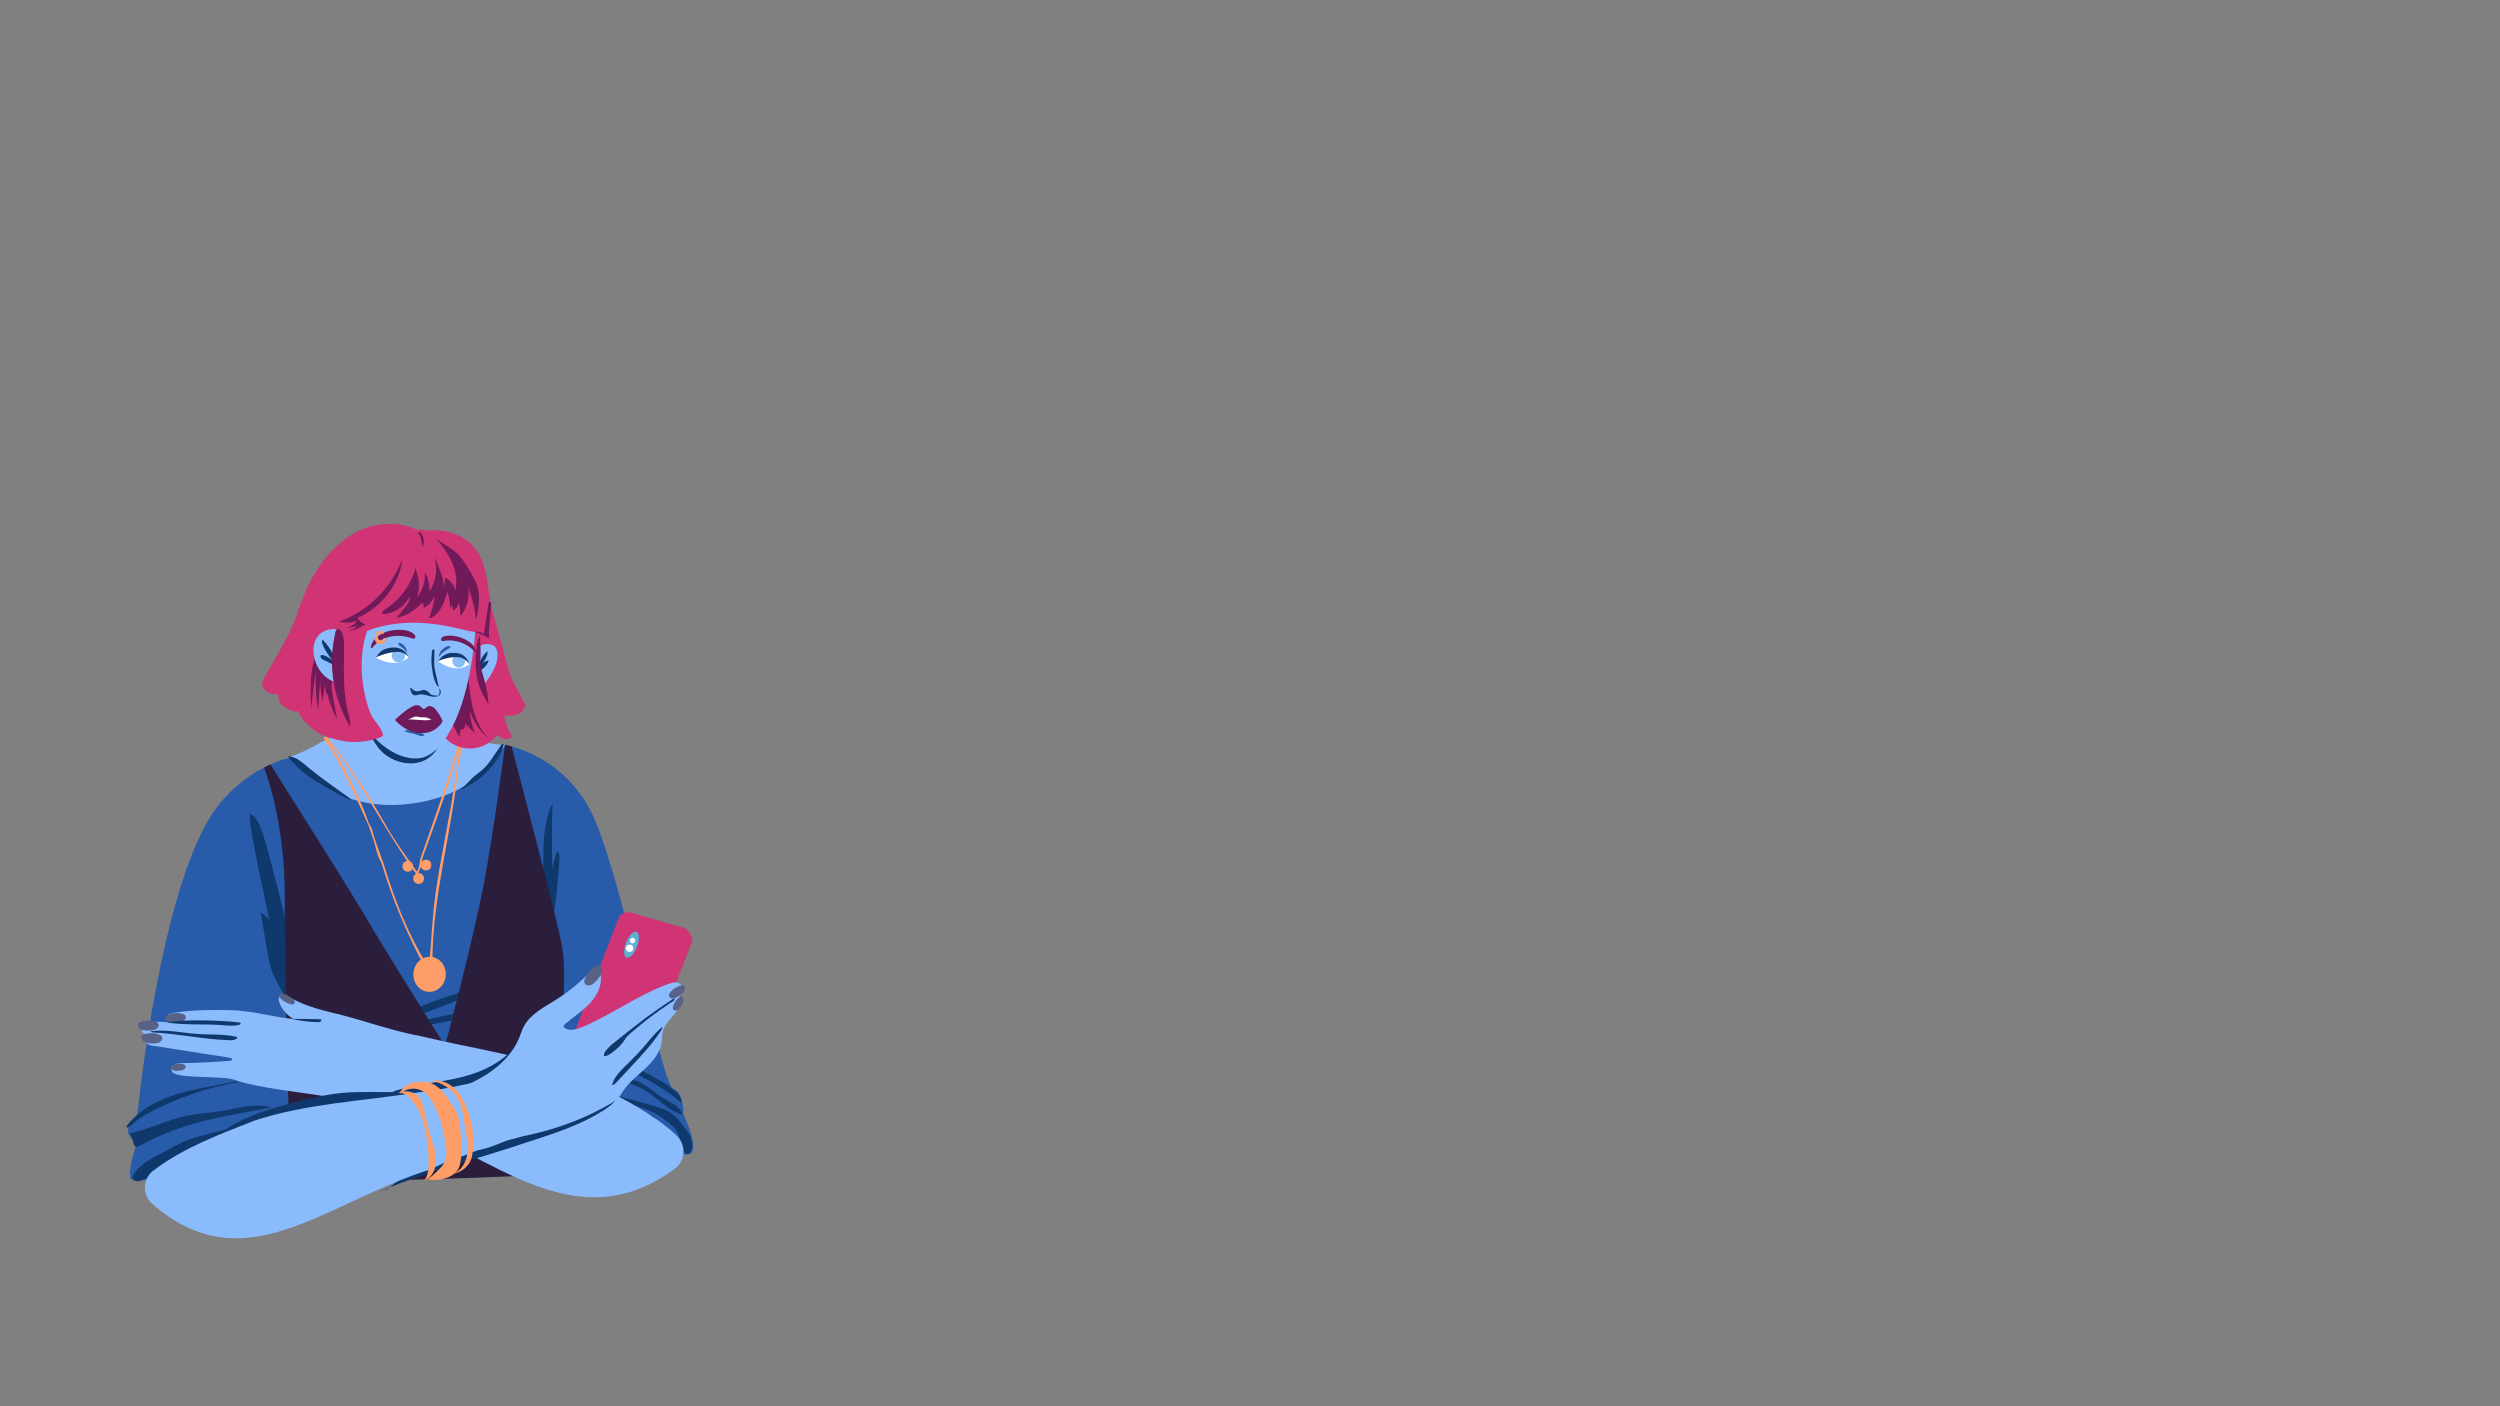 <ns0:svg xmlns:ns0="http://www.w3.org/2000/svg" version="1.1" id="Layer_2" x="0px" y="0px" viewBox="0 0 2562 1441" style="enable-background:new 0 0 2562 1441;" xml:space="preserve" width="2562.0" height="1441.0">
<ns0:rect x="0" y="0" width="2562" height="1441" fill="#808080" stroke="none"/>
<ns0:style type="text/css">
	.st0{fill:#8ABBFD;}
	.st1{fill:#285BAA;}
	.st2{fill:#FF9D68;}
	.st3{fill:#0F396C;}
	.st4{fill:#2B1E3C;}
	.st5{fill:#596187;}
	.st6{fill:#D03475;}
	.st7{fill:#59B1D3;}
	.st8{fill:#FFFFFF;}
	.st9{fill:#701A59;}
	.st10{fill:#295CA5;}
	.st11{fill:#89BDF7;}
</ns0:style>
<ns0:g id="Layer_2_1_">
	<ns0:path class="st0" d="M291.9,777.7c0,0,15.5-5.2,28.3-12.2c5.7-3.1,12-6.5,17.2-9.3c7.2-3.9,13-9.8,16.8-17l12.7-24l72.5-2.7   c4.9-2.7-0.4,19.1,11.7,30c10,9,26.8,12.6,35.7,15.3c19.6,6.1,30.8,5.5,30.8,5.5l-31.4,63.8c0,0-125.8,16.7-124.1,15.4   C363.8,841.2,291.9,777.7,291.9,777.7z" />
	<ns0:path class="st1" d="M298,776c0,0,38.9,56.5,118.9,48.1c77.9-8.2,100.6-60.7,100.6-60.7s55.9,8.5,86.7,65.5s73.9,282.1,85.5,286.6   c11.7,4.6,10.5,26.3,10.5,26.3s16.2,32.5,7.9,40s-70.4-19.5-241.2-12.3c-170.8,7.1-329.5,48.5-332.9,38.5   c-3.4-10.1,5.7-33.4,5.8-35.4s-13.3-10.6-7-18.2c6.3-7.6,8.6-13.4,8.9-19.4c0.3-5.9,23.1-218.9,74.8-299.4   C248.1,786.5,298,776,298,776z" />
	
		<ns0:ellipse transform="matrix(5.111678e-02 -0.999 0.999 5.111678e-02 -579.869 1386.908)" class="st2" cx="439.9" cy="998.6" rx="18" ry="16.6" />
	<ns0:circle class="st2" cx="417.9" cy="887.8" r="5.5" />
	<ns0:circle class="st2" cx="429" cy="900.3" r="5.5" />
	<ns0:circle class="st2" cx="436.5" cy="886.5" r="5.5" />
	<ns0:g>
		<ns0:path class="st2" d="M428.1,898c-23-32-41-64-63-99c-10-15-20-30-32-43c1,0,2-1,2-1c25,31,44,62,64,97c4,6,7,11,11,17    c6,8,11,16,17,24c1-1,2-3,2-4c1-3,1-7,2-10c15-43,30-83,41-127c0,0,1,0,2,0c-10,43-26,85-41,127c-1,3-1,7-2,10    S428.1,895,428.1,898L428.1,898z" />
	</ns0:g>
	<ns0:g>
		<ns0:path class="st2" d="M435.1,991c-18-34-33-69-44-106c-2-4-4-8-5-12c-2-9-5-17-8-26c-14-31-26-60-46-90c-1-2,2-2,2-2    c5,7,8,15,13,22c6,11,12,22,17,33s10,22,14,34c1,2,2,3,3,5c3,13,8,24,12,36c11,36,24,70,44,103c0,0,3-1,3-2c2-23,3-46,6-69    c6-42,15-80,21-122c2-15,3-28,5-43c0,0,1,0,2,0c0,11-2,21-4,32c-7,69-27,134-27,203C440.1,988,438.1,990,435.1,991L435.1,991z" />
	</ns0:g>
	<ns0:path class="st3" d="M277.2,881.9c-2.7-10.2-5.4-20.4-8.9-30.4c-2.4-6.8-5.6-13.9-11.8-17.5c-0.8,8,0.7,16,2.1,23.9   c5.4,28.7,11.5,57.3,17.6,85.8c-1.9-3.7-5.2-6.7-9-8.4c2.2,12.8,4.4,25.6,6.5,38.4c1.3,7.6,2.6,15.4,5.4,22.6   c1.7,4.3,3.8,8.3,6,12.3c4.9,9.1,9.7,18.1,14.6,27.2c0.4,0.7,0.9,1.5,1.6,1.6c1.2,0.1,1.8-1.3,2.1-2.4c3.5-14.7,4.3-30,2.5-45   c-0.4-3.2-0.9-6.3-1.9-9.4c-0.5-1.5-1.1-3-1.9-4.5c-0.7-1.2-1.7-2.3-2.2-3.6c-0.4-1.1-0.4-2.4-0.7-3.6c-0.5-1.9-0.9-3.8-1.4-5.7   c-0.9-3.7-1.8-7.5-2.8-11.2c-1.9-7.5-3.7-15-5.6-22.4c-1.9-7.5-3.8-15-5.7-22.5c-1.9-7.5-3.8-14.9-5.8-22.4   C277.6,883.7,277.4,882.8,277.2,881.9z" />
	<ns0:path class="st3" d="M500.2,1009.4c-13.4,9.1-28.7,14.9-43.8,20.6c-12.8,4.8-25.5,9.6-38.3,14.4c-3.6,1.3-7.2,3-10.8,4   c0.6-2.2,2.2-4.8,3.6-6.7c1.1-1.5,2.6-2.5,4.3-3.3c6.3-3.2,12.9-5.8,19.4-8.4c6.8-2.7,13.7-5.3,20.6-7.7c7-2.4,14-4.6,21.1-6.7   c7.1-2,14.2-3.9,21.4-5.6C498.4,1009.8,499.3,1009.6,500.2,1009.4z" />
	<ns0:path class="st3" d="M497.8,1032.9c-1.5,4.3-6.4,6.1-10.8,7.3c-9.4,2.6-18.9,4.8-28.4,6.6c-9.6,1.9-19.2,3.4-28.9,4.5   c-1.2,0.1-2.4,0.3-3.6,0.4c-0.7,0.1-2.1,0.5-2.8,0.1c-1-0.6-0.2-2.1,0.3-2.8c1.1-1.5,3-1.6,4.7-2c2.4-0.6,4.8-1.1,7.2-1.7   c9.7-2.2,19.5-4.4,29.3-6.3c9.8-2,19.5-3.8,29.3-5.5C495.4,1033.3,496.6,1033.1,497.8,1032.9z" />
	<ns0:path class="st3" d="M554,920.5c3.2-16.1,2.5-32.7,2.9-49.2c0.4-16.4,2-33.3,9.3-48.1c-0.8,22.4-0.8,44.8-0.1,67.1   c1-6.2,2.7-12.3,5-18.1c2.3,1.8,2.3,5.2,2.2,8.1c-1.1,22.7-3.7,45.4-7.7,67.8c-6.2-10.8-9.7-23.2-10-35.6" />
	<ns0:path class="st3" d="M510.4,776.8c2.8-4.4,5.3-9.2,5.7-14.4c-1.2-0.4-2.3,0.7-3,1.7c-6.2,8.6-11.1,18.2-19.1,25.1   c-2.7,2.3-5.7,4.3-8.4,6.7c-3.6,3.1-6.5,6.9-10.2,10c-0.9,0.8-1.8,1.5-2.8,2.1c-0.2,0.2-0.9,0.4-0.8,0.7c0.1,0.2,0.9,0.1,1.1,0.1   c1-0.3,2.1-0.9,3.1-1.4s2.1-1,3.1-1.6c4.1-2.2,7.9-4.7,11.6-7.5c3.7-2.8,7.1-5.9,10.2-9.3c3.2-3.4,6-7,8.6-10.8   C509.8,777.7,510.1,777.2,510.4,776.8z" />
	<ns0:path class="st3" d="M345.8,813.7c-18.9-10.1-38-21.3-50.7-38.6c9.1-0.1,16.1,7.9,23,13.2c13,10.6,27.6,20.4,41.1,30.3   C362.2,822,346.9,814,345.8,813.7z" />
	<ns0:path class="st3" d="M204.3,1164.5c-5.5,1.6-11,3.3-16.3,5.6c-5.6,2.5-10.9,5.6-16.3,8.5c-12.6,6.7-26.7,12.5-34.5,24.4   c-0.8,1.2-1.5,2.6-1.3,4c0.2,1.8,1.9,3.1,3.6,3.4s3.5,0,5.2-0.5c8.8-2.5,16.3-8.1,24-13c4.3-2.8,8.7-5.4,13.2-7.8   c4.5-2.5,9.1-4.8,13.7-6.9c4.7-2.2,9.4-4.2,14.1-6.1c4.8-1.9,9.6-3.7,14.4-5.4c4.9-1.7,9.8-3.4,14.7-4.9c4.9-1.6,9.9-3,14.8-4.4   c5-1.4,10-2.8,15-4.1c5-1.3,10-2.6,15-3.9c5-1.3,10.1-2.6,15.1-3.9c5-1.3,10-2.6,15.1-3.9c0.8-0.2,2.2-0.3,2.8-0.8   c-0.8-0.5-2.3-0.2-3.2-0.1c-1.9,0.2-3.8,0.3-5.7,0.5c-3.8,0.3-7.6,0.7-11.4,1.1c-7.6,0.8-15.1,1.8-22.6,3c-7.5,1.2-15,2.5-22.5,3.9   c-7.5,1.5-14.9,3.1-22.4,4.9c-7.4,1.8-14.8,3.7-22.1,5.8C206,1164,205.2,1164.3,204.3,1164.5z" />
	<ns0:path class="st3" d="M159.7,1136.8c41.2-20.5,86.9-31.8,132.9-32.7c-18.1-4.2-36.9,1.1-55,4.9c-19.2,4.1-38.7,6.7-57.4,12.6   c-6.2,2-12.3,4.3-18.2,7.1c-5.8,2.8-11.5,6.1-16.7,10c-5.1,3.8-9.9,8.2-13.9,13.2c-0.5,0.6-2.3,2.6-1.6,3.4c0.6,0.6,2,0,2.6-0.2   c1.3-0.6,2.2-1.9,3.3-2.9c1.2-1.2,2.5-2.3,3.9-3.3c5.5-4.4,11.6-7.8,17.8-11C158.2,1137.5,158.9,1137.2,159.7,1136.8z" />
	<ns0:path class="st3" d="M132.6,1161.5c20.3-4.2,39.2-14.1,59.5-18.2c11.4-2.3,23.1-2.8,34.6-4.7c17.2-2.8,34.9-8.8,51.5-3.5   c-5.3,0.9-10.5,1.9-15.8,2.8c-25,4.4-50.1,8.9-74.2,16.8c-15.8,5.2-31.1,11.8-45.6,19.8c-1.2,0.7-2.6,1.3-3.8,0.4   c-0.8-0.6-1.5-1.6-1.9-2.6c-0.3-0.8-0.3-1.6-0.4-2.4c-0.2-1.3-0.7-2.6-1.3-3.8C134.5,1164.4,133.6,1162.9,132.6,1161.5z" />
	<ns0:path class="st3" d="M677.3,1107.9c-16-9.1-32.8-17.2-47.3-28.5c1.7,6.3,6.2,11.5,11.5,15.3c5.3,3.8,11.3,6.4,17.1,9.3   c14.4,7.2,28,16.1,40.2,26.5c-0.8-3.9-1.9-8.3-5.1-10.9c-1.6-1.3-3.5-2.1-4.9-3.6c-1.3-1.3-2.6-2.5-4.1-3.6   C682.4,1110.8,679.9,1109.3,677.3,1107.9z" />
	<ns0:path class="st3" d="M619.1,1096.5c8.2,3.4,15.5,8.8,23.5,12.6c5,2.3,10.2,3.9,15.1,6.4c15,7.7,25.9,23,42.2,26.9   c-1.5-4.2-4.8-7.5-8.4-10.1c-3.7-2.5-7.7-4.4-11.6-6.7c-9.6-5.8-17.6-14.3-28.1-18c-3.6-1.3-7.5-2-10.9-3.8c-2-1-3.7-2.4-5.6-3.7   c-4.2-2.7-8.8-4.3-13.5-5.8c-4.8-1.5-9.6-2.7-14.2-4.5c-1.3-0.5-2.6-1-3.8-1.6c-0.6-0.3-2.5-1.7-3.2-1.3c1.4,2.1,4.2,3.6,6.3,4.7   c2.5,1.3,5.2,2.2,7.8,3.2C616.1,1095.3,617.6,1095.9,619.1,1096.5z" />
	<ns0:path class="st3" d="M608.6,1131.4c4.5,2.1,9,4.3,13.7,5.7c4.3,1.3,8.8,1.8,13.2,2.6c6.4,1.2,12.7,3,18.7,5.4   c6.4,2.5,12.5,5.7,19.2,7.4c0.8-2.8-0.6-5.9-2.9-7.8c-2.2-1.9-5.1-2.9-7.9-3.7c-11.9-3.6-24.2-6-35.8-10.5   c-4.5-1.7-8.9-3.8-13.6-4.6c-4.4-0.7-8.9-0.4-13.2-1.2c-4.1-0.7-8-2.4-12.1-3.3c-1.3-0.3-2.7-0.6-4-0.7c-1-0.1-2.4-0.6-3.3,0.1   c-0.6,0.5-0.9,1.1-0.1,1.4c1.2,0.5,2.7,0.5,4,0.8c5.3,1.2,10.5,2.9,15.6,4.9C603,1128.9,605.8,1130.1,608.6,1131.4z" />
	<ns0:path class="st3" d="M657.6,1135.3c3.4,1.1,6.7,2.2,9.9,3.6c5.6,2.6,10.7,6.4,15.6,10.1c3.7,2.8,7.5,5.7,10,9.5   c4.1,6.1,4.7,13.8,7.5,20.6c0.6,1.4,1.4,2.9,2.8,3.4c2.5,0.9,4.8-1.9,5.5-4.5c1.2-4.5,0.3-9.5-1.7-13.7c-2-4.2-5-8-7.9-11.7   c-3.3-4.2-6.7-8.4-11.1-11.6c-5.9-4.3-13.2-6.4-20.3-8.3c-11.4-3.1-22.7-6.2-34.1-9.3c-5.6-1.5-11.2-3-16.8-4.3   c-6.1-1.3-12.3-2.3-18.6-2.9c-1.6-0.2-3.2-0.3-4.8-0.4c-0.3,0-3.1-0.1-2.1,1c0.3,0.3,1.6,0.4,2.1,0.5c0.8,0.2,1.5,0.4,2.3,0.6   c1.5,0.4,3.1,0.7,4.6,1.1c6.1,1.5,12.2,3.1,18.3,4.7s12.2,3.4,18.3,5.1c6.1,1.8,12.1,3.6,18.1,5.5   C656.1,1134.8,656.9,1135.1,657.6,1135.3z" />
	<ns0:path class="st4" d="M270.6,786.6c0,0,21.4,52.6,21.2,131.9s5.2,267.6,5.2,267.6s51.9,24.2,113.9,23.1s179-6.5,179-6.5   s-12.7-101.3-12.7-145.8c0-44.5,2.9-63.7-1.6-89.1c-4.5-25.4-51.3-202.9-51.3-202.9l-6.7-1.5c0,0-11.5,88.7-22.1,144.2   s-39.4,164.3-39.4,164.3s-61.4-97.9-82.4-133.8c-21.1-35.9-96.6-154.7-96.6-154.7L270.6,786.6z" />
	<ns0:g>
		<ns0:path class="st0" d="M693.2,1163.6c10.3,9.5,9.5,26-1.8,34.3c-100.7,73.8-184.9-11-289.7-54.3c-49.8-24.5-106.4-21.3-158.7-35.8    c-11.2-7.2-68.3-0.2-67.2-11.6c0-5.8,6.6-6.8,11.2-6.7c16.7-0.3,33.3-1.1,49.9-2.5c2.5-2.3-0.7-2.9-2.6-3.2    c-25.4-4-50.7-7.9-76.1-11.9c-6.3,0.2-15.9-6.5-9.5-12.4c-4.4,0.3-3.6-6.5-0.8-8.4c8-6.8,20.5-2.7,30.3-3.4    c-35.1-14.6,63.8-13.4,69.4-11.7c17.7,1.6,35.4,6.8,53.3,8.2c-7.2-3.7-13.4-11.2-15.3-19.1c-0.5-2.3,1.2-4.5,3.6-4.7    c3.7-0.2,7.9,1.9,11.4,3.7c14.8,7.8,31.4,11.7,47.7,15.6c28.1,7.2,55.1,17.2,83.7,22.3c54.2,13.2,110.8,20.2,162.4,42    c34.4,16.8,70.2,33.5,98.8,59.3C693.1,1163.5,693.2,1163.6,693.2,1163.6z" />
		<ns0:path class="st5" d="M155.7,1069.3c-3.1-0.1-6.5-0.4-8.9-2.3c-0.9-0.8-1.7-1.8-2-3c-0.2-1.2,0.1-2.5,1.1-3.3    c0.5-0.4,1.2-0.6,1.8-0.8c4.5-1.3,9.5-1.6,14-0.1c1.8,0.6,4.3,1.5,4.7,3.6c0.3,1.8-1,3.5-2.4,4.4    C161.8,1069.5,158.5,1069.3,155.7,1069.3z" />
		<ns0:path class="st5" d="M152.2,1056.1c-3.1,0.1-6.4-0.1-8.8-1.9c-1-0.7-1.8-1.7-2-2.8c-0.3-1.2,0-2.5,0.9-3.3    c0.5-0.4,1.1-0.7,1.8-0.9c4.4-1.4,9.2-1.9,13.7-0.7c1.8,0.5,4.3,1.2,4.8,3.4c0.4,1.7-0.8,3.5-2.2,4.4    C158.1,1056,154.9,1056,152.2,1056.1z" />
		<ns0:path class="st5" d="M180.6,1048.4c-3,0.3-6.2,0.4-8.8-1.3c-1-0.6-1.8-1.5-2.2-2.6c-0.4-1.1-0.2-2.4,0.7-3.3    c0.5-0.5,1.1-0.7,1.7-1c4.2-1.7,8.9-2.5,13.4-1.6c1.8,0.4,4.3,0.9,4.9,3c0.5,1.7-0.6,3.4-1.8,4.5    C186.4,1047.9,183.2,1048.1,180.6,1048.4z" />
		<ns0:path class="st5" d="M183.2,1097.3c-2.2,0.2-4.5,0.3-6.3-0.9c-0.7-0.5-1.3-1.1-1.6-1.9c-0.3-0.8-0.1-1.8,0.5-2.4    c0.3-0.3,0.8-0.5,1.2-0.7c3-1.2,6.4-1.8,9.7-1.1c1.3,0.3,3.1,0.7,3.5,2.1c0.4,1.2-0.4,2.5-1.3,3.2    C187.4,1097,185.1,1097.1,183.2,1097.3z" />
		<ns0:path class="st5" d="M294,1027.6c-2.3-1-4.8-2.3-6.6-4.6c-0.7-0.9-1.2-1.9-1.4-2.8c-0.2-1,0.1-1.8,0.8-2.1c0.4-0.1,0.9-0.1,1.4,0    c3.4,0.5,7.1,1.9,10.4,4.4c1.3,1,3.2,2.5,3.5,4.2c0.2,1.4-0.8,2.3-1.8,2.5C298.5,1029.6,296,1028.5,294,1027.6z" />
		<ns0:path class="st3" d="M234.8,1066c-25.9-0.8-51.3-6.5-77.2-7.9c-1.3-0.1-2.8-0.2-3.7-1.1c15.7-2.5,31.6,1.4,47.5,2.5    c3.6,0.3,7.2,0.4,10.8,0.5c3.6,0.1,7.3,0.2,10.9,0.3s7.3,0.4,10.9,0.8c1.8,0.2,3.6,0.5,5.3,0.8c0.9,0.2,1.8,0.4,2.7,0.6    c0.5,0.1,1.3,0.1,1.2,0.8c-0.2,1.1-2,1.9-2.9,2.2c-1.4,0.5-3,0.6-4.5,0.6C235.5,1066.1,235.1,1066.1,234.8,1066z" />
		<ns0:path class="st3" d="M228.5,1050.6c-18-1.5-38.6,0.3-57.2-2.8c10.5-2.9,53.9-2.8,75.1,0.2C248.6,1052.4,231.3,1050.9,228.5,1050.6    z" />
		<ns0:path class="st3" d="M329.2,1044.7c0.4,0.8-0.1,1.9-0.9,2.3c-0.8,0.5-1.8,0.5-2.7,0.5c-3.4,0-6.7-0.2-10.1-0.6    c-3.4-0.3-6.7-0.8-10-1.4c-0.9-0.2-1.8-0.3-2.8-0.5c-0.5-0.1-2.4-0.2-2.6-0.7c0.9-0.2,1.9-0.1,2.8-0.1s1.9,0,2.8,0    c1.9,0,3.8,0,5.8,0c3.8,0,7.6,0.1,11.4,0.2c1.1,0,2.1,0.1,3.2,0.1c0.5,0,1.1,0,1.6,0.1C327.9,1044.7,329.2,1044.6,329.2,1044.7z" />
	</ns0:g>
	<ns0:g>
		<ns0:path class="st3" d="M620.9,1136.3c5.6-3.7,11.4-8.5,12.2-15.1c-13.5-0.2-26.1,6.2-37.8,12.8c-9.3,5.2-18.4,10.5-27.4,16.1    c-9.1,5.6-18.1,11.4-26.9,17.5c-1.8,1.2-1.1,1.9,0.9,1.9c2.2,0.1,4.5-1.1,6.5-1.7c4.8-1.5,9.6-3.1,14.4-4.7    c9.6-3.2,19.1-6.8,28.3-10.8s18.2-8.6,26.7-14C618.8,1137.6,619.8,1137,620.9,1136.3z" />
		<ns0:path class="st3" d="M482.4,1101.2c-22.8,7.1-47,8.7-70.2,14.5c-6.9,1.7-14.4,4.3-18,10.5c22.6,1.5,45.5-1.1,67.3-7.6    c11-3.2,21.6-7.4,32.2-11.7c6.9-2.7,13.8-5.5,19.8-9.9c9-6.7,15-16.6,20.3-26.5c0.7-1.4,1.4-2.8,2-4.3c0.3-0.8,1.6-3.4,1.2-4.3    c-0.7-1.6-3,1.5-3.5,2.2c-2.7,4.4-5.5,8.5-9.1,12.3c-7.2,7.7-16.1,13.6-25.5,18.2C493.5,1097.3,488,1099.4,482.4,1101.2z" />
		<ns0:path class="st3" d="M388.3,1221.4c52.4-22.4,108.4-35.3,162.1-54.4c6.8-2.4,14.3-5.7,16.5-12.6c-19.1-0.9-38.1,3.5-56.6,8.3    c-23.4,6-47,12.5-68.2,24c-16,8.7-30.3,20.2-44.6,31.5" />
		<ns0:path class="st3" d="M242,1150.9c17.9-9.5,37.5-15.3,57.1-20.5c18.7-5,37.5-9.5,56.8-10.8c7.9-0.5,15.8-0.5,23.7-0.5    c20.8,0,41.6,0,62.2,2.6c-0.1,1.8-2,2.9-3.7,3.6c-39.2,15.3-82.8,14.2-124,22.9c-8.4,1.8-16.8,4-25.1,6.3    c-8.4,2.4-16.7,4.9-25.1,7.2c-8.4,2.4-16.8,4.6-25.3,6.4c-4.2,0.9-8.5,1.7-12.8,2.3c-1.4,0.2-3.4,0.9-4.6-0.2    c-0.9-0.8-1.1-2.2-0.8-3.4c0.4-1.7,1.9-2.7,3.2-3.7c1.6-1.4,3.3-2.7,5-3.9c3.4-2.5,7-4.7,10.7-6.8    C240.1,1151.9,241,1151.4,242,1150.9z" />
		<ns0:path class="st0" d="M157.2,1199.5c-11.1,8.6-11.6,25.2-1,34.4c94.4,81.7,174.7-0.2,282.7-34.8c15.7-6.2,35.3-18.4,51.7-20.7    c37.4-5.2,126.9-70.7,121.2-69.5c-17.7,0.1-35.8,3.9-53.7,3.8c7.5-3.1,14.2-10,16.8-17.8c0.7-2.3-0.8-4.6-3.2-4.9    c-3.7-0.5-8,1.2-11.6,2.8c-15.4,6.6-32.2,9.1-48.8,11.6c-28.5,4.9-56.3,12.7-85.2,15.4c-55.1,8.7-112.1,11.1-165.3,28.6    c-35.7,14-72.7,27.7-103.3,51C157.3,1199.4,157.3,1199.5,157.2,1199.5z" />
		<ns0:path class="st2" d="M418.6,1123.9c10.4,9.3,15.1,23.4,17.7,37.1c1.9,9.8,2.9,19.8,3,29.8c0.1,6.7-0.4,14-4.7,19.2    c8-2.9,12.2-12,12.3-20.5s-3-16.6-5.6-24.7c-2.3-7.3-4.2-14.8-5.6-22.3c-1.4-7.5-2.8-15.8-8.7-20.5c-4.3-3.4-10.1-4-15.4-3.3    c-1,0.1-2.8,0.1-3.6,0.9C412.1,1119.6,415.6,1121.1,418.6,1123.9z" />
		<ns0:g>
			<ns0:path class="st6" d="M709.3,961.7L709.3,961.7L709.3,961.7c-0.2-1.1-0.6-2.1-1.1-3l0,0l-2.8-4.3c-0.1-0.1-0.1-0.1-0.1-0.2     l-0.1-0.1l0,0c-1-1.5-2.6-2.7-4.6-3.3L645.8,935c-4.8-1.4-10,1.2-11.8,5.8l-43.5,112.3c-0.8,2-0.8,4.1-0.1,5.8     c0.5,1.4,3.4,5.7,4.2,6.6c1,1.2,2.4,2.2,4.2,2.7l54.8,15.8c4.8,1.4,10-1.2,11.8-5.8L708.8,966     C709.4,964.6,709.5,963.1,709.3,961.7z" />
			
				<ns0:ellipse transform="matrix(0.361 -0.933 0.933 0.361 -489.743 1221.936)" class="st7" cx="646.7" cy="968.3" rx="14.2" ry="6" />
			<ns0:circle class="st8" cx="645.2" cy="971.8" r="3.8" />
			<ns0:circle class="st8" cx="648.2" cy="963.9" r="2.8" />
		</ns0:g>
		<ns0:path class="st0" d="M455.9,1121.4c15.2-6.1,30.4-12.2,44.1-21.2c13.6-9,25.7-21.1,31.9-36.2c1.6-3.9,2.8-8,4.7-11.7    c6.5-12.7,20.2-19.7,32.3-27.2c12.9-8.1,24.8-17.7,35.4-28.6c2.4-2.5,6.2-5.1,8.9-3c1,0.8,1.4,2,1.8,3.2c3,10.8-2.2,22.4-9.7,30.7    c-7.5,8.3-17.2,14.4-25.7,21.6c-1.2,1-2.4,2.4-1.8,3.8c5,4.4,12.7,2.3,18.8-0.2c30.5-12.9,57.7-33.3,88.9-44.4    c2.6-0.9,5.3-1.8,8-1.4s5.4,2.3,5.8,5c0.4,3.3-2.5,6-5.2,8c1.9-1.1,2.8,1,3.7,2.9c0.9,2,0.5,4.3-0.2,6.4    c-3.8,10.5-15.5,16.9-18.3,27.8c-0.9,3.6-0.7,7.4-1.2,11.1c-1.5,10.7-8.9,19.6-16.8,27c-7.9,7.4-16.7,14-22.7,23    c-1.8,2.7-3.3,5.6-5.6,7.9c-1.9,1.9-4.2,3.3-6.5,4.7c-25.8,15-54,25.9-83.2,32.2c-26.3,5.6-53,15.3-78,25.4    C459.9,1166.6,458.1,1143.5,455.9,1121.4z" />
		<ns0:path class="st3" d="M633.1,1065.6c-4.5,3.4-9,6.8-12.4,11.3c-1.2,1.6-2.3,3.7-1.5,5.5c3,0,5.7-1.9,8.1-3.7    c4.1-3.2,8.1-6.5,11.2-10.7c1.2-1.6,2.2-3.2,3.2-4.9c0.9-1.5,2.3-3,3-4.6c0.1-0.3,0.5-1.2,0.2-1.5c-0.4-0.5-1.1,0.4-1.4,0.7    c-1.7,1.3-3.4,2.5-5,3.8C636.8,1062.8,635,1064.2,633.1,1065.6z" />
		<ns0:path class="st3" d="M636,1063.4c-6,5.1-12.1,10.5-15.2,17.7c3.1-1,5.5-3.4,7.8-5.7c17.1-17.1,35.9-32.6,56.1-46    c1.1-0.7,2.2-1.5,3.3-2.2c0.9-0.6,2.5-1.4,3-2.3c0.3-0.5,0.3-1.5-0.4-1.6s-2.4,1.5-3,1.9c-4.4,2.8-8.7,5.8-13,8.7    c-8.6,5.9-16.9,12.1-25.1,18.6C644.9,1056,640.4,1059.7,636,1063.4z" />
		<ns0:path class="st3" d="M671.3,1059.4c-3.6,3.8-6.9,7.9-10.3,11.9c-5.6,6.6-11.5,12.8-17.7,18.8c-6.6,6.5-14,13.1-16.2,22.1    c2.1-0.3,3.8-2,5.2-3.6c4.9-5.3,9.9-10.6,14.8-15.9c5.7-6.1,11.5-12.3,16.9-18.7c2.7-3.2,5.4-6.5,7.9-9.9c1.2-1.7,2.4-3.4,3.6-5.1    c1-1.5,2.4-3.1,3-4.9c0.1-0.2,0.6-1.3,0.2-1.5c-0.4-0.2-1.9,1.4-2.1,1.7C674.8,1055.9,673,1057.6,671.3,1059.4z" />
		<ns0:path class="st5" d="M689.4,1023.2c-1.5-0.1-3.2-0.7-3.7-2.2c-0.7-1.7,0.7-3.5,1.8-4.8c2.6-3.1,6.4-5.1,10.3-6.3    c0.6-0.2,1.1-0.3,1.7-0.2c1,0.1,1.9,0.9,2.3,1.9c0.4,1,0.3,2.1-0.1,3.1c-0.9,2.5-3.2,4.3-5.5,5.7    C694.2,1021.7,691.8,1023.3,689.4,1023.2z" />
		<ns0:path class="st5" d="M605,1009.6c-1.8,0.5-4.2,0.3-5.5-1.3c-1.5-1.9-0.4-4.7,0.5-6.7c2.1-4.9,6.1-8.8,10.5-11.7    c0.6-0.4,1.3-0.8,2-0.9c1.3-0.2,2.7,0.5,3.6,1.6c0.8,1.1,1.1,2.5,1,3.9c-0.2,3.5-2.4,6.5-4.7,9.2    C610.4,1006,608.1,1008.8,605,1009.6z" />
		<ns0:path class="st5" d="M693.6,1035.4c-1.1,0.4-2.6,0.4-3.5-0.6c-1.1-1.2-0.5-3.2,0-4.5c1.1-3.4,3.4-6.3,6-8.4    c0.4-0.3,0.8-0.6,1.2-0.7c0.8-0.2,1.7,0.2,2.3,0.9s0.8,1.6,0.8,2.6c0.1,2.4-1.2,4.5-2.5,6.4    C696.8,1032.7,695.5,1034.7,693.6,1035.4z" />
		<ns0:path class="st2" d="M433.3,1118.3c4.5,2.8,7.7,7.3,10.3,12c7,12.5,10.6,26.7,13,40.8c1.2,6.9,1.9,14.4-1.3,20.5    c-1.6,3.1-4.2,5.6-6.7,8.1c-3.3,3.3-6.7,6.6-10.9,8.8c7.2,1.5,14.9,0.7,21.7-2.1c3.8-1.6,7.4-3.9,9.6-7.3c1.5-2.3,2.3-5.1,2.8-7.8    c1.9-9.8,1.2-19.8,0.4-29.8c-0.5-6.7-1.1-13.5-3.6-19.8c-1.8-4.4-4.4-8.4-7.1-12.4c-5.5-8.2-11.8-17-21.2-19.7    c-3.6-1.1-7.5-1.1-11.3-0.8c-4.1,0.3-8.3,1.2-11.9,3.2c-1.7,1-3.3,2.3-4.6,3.8c-0.8,1-3,3.7-2.5,5.1c1.3-0.7,2.5-2,3.9-2.8    c1.4-0.8,3-1.4,4.6-1.8c3.2-0.8,6.5-0.9,9.7-0.1C430,1116.7,431.7,1117.4,433.3,1118.3z" />
		<ns0:path class="st2" d="M429.2,1117c1.5-4.7,6.2-7.9,11-8.5c4.9-0.6,9.8,0.9,14.1,3.3c7.6,4.2,13.8,11.1,17.1,19.1    c2.3,5.5,3.2,11.5,4.1,17.4c0.7,4.2,1.3,8.5,2,12.7c1.2,7.9,2.5,16,0.9,23.8c-1.6,7.8-6.5,15.5-14.1,17.9    c8.1-1,15.5-6.8,18.4-14.4c1.9-5.1,2-10.7,2-16.1c0-6.5,0-13-1.1-19.4c-0.9-5-2.5-9.8-4.3-14.6c-3.6-9.6-8.4-19.2-16.6-25.4    c-8.2-6.2-20.6-7.8-28.5-1.3" />
	</ns0:g>
	<ns0:g>
		<ns0:path class="st3" d="M431.5,774.8c-17.6,5-33.9-5.6-43.4-16.8c-4.6-5.4-12.4-7.2-0.1,8.7c12.2,15.9,44.7,25.1,60.1,0.5    C451.4,762,449.1,769.8,431.5,774.8z" />
		<ns0:path class="st6" d="M453.3,751.1c1.3,4,4.4,7.1,7.8,9.5c7.3,5.2,16.7,7.4,25.5,6.1c8.9-1.3,17.2-6.1,22.7-13.2    c3.4,1.9,5.7,4.1,9.6,4c2.3-0.1,4.8-0.7,5.9-2.7c-3.8-6.7-6.8-14-8.3-21.6c4.5,0.7,9.2,0.8,13.4-0.9s7.8-5.3,8.6-9.7    c-2.5-4.4-4.6-9.2-7.1-13.5c-2.4-4.1-4.7-8.3-6.6-12.6c-2.1-4.9-3.5-10-4.9-15.1c-5-18.2-10.1-36.4-15.1-54.6    c-5.6-20.3-4-43.5-15.4-61.3c-10.7-16.7-32.3-24.3-51.9-21.6c-15.9,2.2-31.5,10.9-39.1,25.1c-4.5,8.4-6.1,18.1-6.5,27.6    c-1.5,33.9,9.9,66.8,17.7,99.9c3.1,13.1,5.8,26.9,14.1,37.5c2.7,3.5,6.1,6.6,10.1,8.5C440.2,745.5,450.9,744.3,453.3,751.1z" />
		<ns0:path class="st9" d="M485.2,727.9c2.9,10.7,7.9,21.1,15.7,28.9c-9.3-7.4-16.1-17.6-19.5-29c0.3,8,2.2,16,5.4,23.3    c-3.6-2.9-7-6.1-10-9.5c-0.5,1.7-0.3,3.6,0.6,5.1c-0.6-0.7-1.3-1.3-1.9-2c-0.1,1.3-0.2,2.5-0.3,3.8c0.3-1.1-1.5-1.8-2.4-1.2    c-1,0.7-1.2,1.9-1.4,3.1c-0.5,2.7-0.8,5.9,1.1,7.8c-4.5-7.4-8.4-15.2-11.5-23.2c-0.3,0.9,0.9,1.8,1.8,1.6c1-0.2,1.7-0.9,2.2-1.7    c3.3-4.6,3.6-10.5,3.6-16c0.1-6,0.2-11.8,2.1-17.6c0.7-2.3,1.5-4.7,3.4-6.3c1.2-1,3.1-2.2,4.7-1.7c2,0.7,1.6,4.2,1.7,5.8    c0.3,3,0.6,6,1,9c0.7,6,1.7,11.9,3.1,17.7C484.8,726.5,485,727.2,485.2,727.9z" />
		<ns0:path class="st0" d="M487.5,641.3c0,0-2.6,56.5-20.5,96.3c-16.8,37.3-32.8,39.7-42,39.7s-45.3-6.8-65.4-62.9    c-23.2-64.8,6.1-99.3,6.1-99.3l74.4-11.9L487.5,641.3z" />
		<ns0:path class="st10" d="M416.1,748.3c-0.6,0-1.5,0.3-1.3,0.9c3.3,2,7.4,2,11.1,3.3c1.6,0.5,3.1,1.3,4.7,1.7c1.6,0.4,3.5,0.2,4.8-0.9    c-0.1,0-1.5-0.9-1.7-1c-0.6-0.3-1.2-0.6-1.8-0.9c-1.2-0.6-2.5-1-3.8-1.4c-0.6-0.2-1.3-0.3-1.9-0.5c-0.4-0.1-0.7-0.3-1.1-0.4    c-1.4-0.3-2.8-0.4-4.2-0.6C419.3,748.3,417.7,748.2,416.1,748.3z" />
		<ns0:path class="st8" d="M385.2,673.8c0,0,7.7,5.1,17.6,5.5c9.9,0.4,16.1-5.7,16.1-5.7s-3.6-7.3-15.3-7    C391.9,666.8,385.2,673.8,385.2,673.8z" />
		
			<ns0:ellipse transform="matrix(0.184 -0.983 0.983 0.184 -327.509 949.601)" class="st11" cx="408.2" cy="672.1" rx="6.8" ry="6.8" />
		<ns0:path class="st3" d="M385.2,673.8c3.6-5.2,6.7-9.6,17-10.2c8.5-0.5,13.1,3.3,16.7,9.9c0,0-4.5-5.6-11.1-5.5    C398.9,668.1,388.6,671.8,385.2,673.8z" />
		<ns0:path class="st8" d="M448.8,677.5c0,0,6.9,5.8,16.3,7.2c9.4,1.4,16.1-4.1,16.1-4.1s-2.7-7.6-13.9-8.5    C456.1,671.2,448.8,677.5,448.8,677.5z" />
		
			<ns0:ellipse transform="matrix(0.292 -0.956 0.956 0.292 -314.595 929.398)" class="st11" cx="470.5" cy="677.2" rx="6.8" ry="6.6" />
		<ns0:path class="st9" d="M404.7,737.7c0,0,10.1,12.6,25.8,13.6c16.7,1.1,23.2-12.2,23.2-12.2s-10.1-1.4-21.1-1.5    C421.2,737.5,404.7,737.7,404.7,737.7z" />
		<ns0:path class="st3" d="M448.8,677.5c4.1-4.8,7.6-8.9,17.5-8.4c8.2,0.4,12.2,4.6,14.9,11.6c0,0-4.4-6.5-10.8-7.2    C461.9,672.7,452.3,675.9,448.8,677.5z" />
		<ns0:path class="st9" d="M404.7,737.7c0,0,16.1-15.6,23-15.1c3.8,0.3,4.1,3.7,6.7,3.8c2.2,0.1,2.9-3.5,7.1-2.7    c6.2,1.2,12.2,15.4,12.2,15.4l-15.3,0.2c-1.2,0.2-3.2,1.3-4.8,1.2c-3.1-0.1-4.8-1.5-6.1-1.8L404.7,737.7z" />
		<ns0:path class="st3" d="M442.9,685.9c0.8,6,1.9,12.1,5.4,17.1c0.3,0.5,0.8,0.9,1.3,0.8c-1.1-4.7-2.1-9.3-3.2-14    c-0.4-1.8-0.8-3.7-1.1-5.6c-0.3-2.2-0.3-4.4-0.3-6.6c0-2.5,0-5,0.1-7.6c0-1.2,0.2-2.4,0.1-3.6c0-0.4-0.2-0.9-0.7-1    c-0.4,0-0.9,0.4-1.2,0.6c-0.5,0.4-0.7,1-0.7,1.6c0,0.8,0,1.7-0.1,2.5c-0.3,2.4-0.4,4.9-0.4,7.3c0.1,2.5,0.3,4.9,0.6,7.4    C442.8,685.3,442.8,685.6,442.9,685.9z" />
		<ns0:path class="st3" d="M421.1,708.5c0.5,1.4,1.1,3,2.4,3.7c1.8,0.9,3.9,0,5.8-0.4c6-1.2,12.1,3.2,18.1,2.1c0.4-0.1,0.9-0.3,1-0.7    c-2-0.9-4.4-0.2-6.3-1.2c-1-0.6-1.7-1.5-2.5-2.3c-1.5-1.6-3.6-2.7-5.8-2.6c-1.9,0.1-3.7,1.2-5.6,1.4c-1.8,0.1-3.5-0.6-4.9-1.6    c-0.7-0.5-1.2-1.2-1.9-1.7c-0.5-0.3-1.1-0.6-1.1,0.2C420.4,706.4,420.8,707.5,421.1,708.5z" />
		<ns0:path class="st9" d="M453,656.9c0.4,0.1,0.8,0,1.3,0c12-2.3,25.1,2.4,32.9,11.8c0.6-0.5,0.5-1.4,0.3-2.2    c-1.2-4.7-5.3-8.1-9.5-10.5c-1.8-1-3.7-1.9-5.7-2.6c-2-0.7-4-1.3-6.1-1.6c-2.1-0.4-4.2-0.5-6.3-0.4c-1,0-2.1,0.2-3.1,0.3    c-0.9,0.2-1.9,0.3-2.8,0.7c-0.7,0.3-1.1,0.9-1.5,1.5c-0.6,0.8-0.9,1.9-0.1,2.7C452.6,656.7,452.8,656.8,453,656.9z" />
		<ns0:path class="st9" d="M383.3,657.7c-1.4,1.5-2.6,3.3-3.3,5.3c-0.1,0.2-0.2,0.5-0.1,0.7c0.1,0.4,0.6,0.6,1,0.4    c0.4-0.1,0.7-0.5,1-0.8c1.2-1.4,2.5-2.7,3.9-3.9c4.8-4.2,10.9-6.7,17.2-7.5c6.3-0.8,12.7,0,18.7,2.1c1.2,0.4,2.6,0.8,3.5-0.1    c0.6-0.5,0.6-1.5,0.4-2.2c-0.3-0.7-0.8-1.3-1.4-1.9c-4-3.5-9.7-4.4-15.1-4.4c-4.7,0-9.4,0.7-13.8,2.3c-4.4,1.6-8.5,4.2-11.6,7.7    c-1.6,1.8-2.9,3.9-3.4,6.3" />
		<ns0:path class="st2" d="M386.4,647.7c-1.6,1.3-2.2,3.5-2.4,5.6c-0.1,0.8-0.1,1.6,0.1,2.3c0.5,2.3,2.6,4.2,5,4.5s4.8-1.1,6-3.1    c0.4-0.7,0.7-1.6,0.4-2.3c-0.3-0.7-1.2-1.3-1.9-0.9c-0.6,0.3-0.7,1.1-1.1,1.7c-0.8,1.2-2.6,1.2-3.8,0.3c-1.2-0.9-1.6-2.3-1.8-3.7    c-0.1-0.6-0.1-1.2,0.2-1.7c0.3-0.5,1-0.8,1.6-0.9c1.2-0.2,2.3-0.1,3.4,0.1c0.6,0.1,1.1,0,1.1-0.8c0-1.9-2.3-2.2-3.7-2.2    C388.3,646.7,387.2,647,386.4,647.7z" />
		<ns0:path class="st9" d="M313.9,700.8c0.8,7,1.6,14.1,5,20.3c1-5.2,1.5-10.4,1.7-15.6c-0.1,6.9,1.7,13.8,5.1,19.7    c1.7-4.3,2.6-9,2.5-13.7c-0.2,2.9,0.3,5.9,1.6,8.5c0.5-1.5,0.9-3.1,1.4-4.6c0.9,9.1,4.9,17.9,11.2,24.5c0.2-4.8-2.3-9.2-3.8-13.8    c-1.5-4.5-2.1-9.3-1.7-14.1c0.1-1.2,0.3-2.5-0.1-3.7c-0.3-0.9-0.9-1.7-1.4-2.4c-4.2-5.6-8.5-11.3-13.2-16.5    c-2.4-2.6-4.9-5.1-7.6-7.3c-0.6-0.5-1.3-1.3-2-1.6c-0.9-0.3-0.7,0.4-0.7,1.1c0.2,2,0.4,3.9,0.7,5.9    C312.9,692,313.4,696.4,313.9,700.8z" />
		<ns0:path class="st6" d="M269.5,697.3c-2,3.9,0.1,8.9,3.6,11.4s8.1,3,12.5,2.8c-1.2,3.9,0.6,8.2,3.4,11.1c2.9,2.9,6.7,4.5,10.5,6.1    c2,0.8,4.8,1.3,5.8-0.6c2,6.8,7.4,12.1,12.8,16.8c2.5,2.2,5,4.4,7.9,6.1c3.5,2.1,7.4,3.5,11.3,4.8c8,2.6,16.3,4.5,24.6,4.6    c8.4,0.1,23.5-1.7,30.6-6.3c-0.4-8.1-10.2-15.9-13.1-23.5c-9.7-26.2-12.2-57.7-3.2-84.1c26.4-10,54.6-10.2,82.3-4.8    c9.9,1.9,19.6,4.8,29.6,6.3c-0.6-13.7,1.2-26.7,1-40.4s-2.8-28-11.3-38.8c-8.2-10.5-20.9-16.4-33.1-22c-5.4-2.5-11.3-5-17.2-3.8    c-18-8.7-40.9-7.8-59,0.6c-18.1,8.4-32.6,23.4-43.5,40.1c-4.8,7.4-8.9,15.2-12.3,23.3c-3.9,9.3-6.9,19-10.5,28.4    C294,656.9,279.9,677,269.5,697.3z" />
		<ns0:path class="st9" d="M318.9,693.8c-0.8,10.6-0.7,21.3,0.3,31.9c1-12.4,2.1-24.9,4.5-37.1c-0.6,13.2,0.2,26.5,2.3,39.6    c0.7-11.1,1.5-22.2,2.2-33.3c-0.3,7.9,0.6,15.9,2.6,23.5c0.7-5.9,1.4-11.8,2.2-17.7c0.1,4,0.8,7.9,2,11.7c0.8-2.7,1.2-5.5,1.3-8.3    c-1.3,4-0.6,8.4,0.6,12.5c2,7.2,5.4,13.9,8.6,20.6c-1.2-6.3-2.4-12.6-3.6-18.9c-1.1-5.6-2.2-11.3-2.2-17.1c0,0.5,0,1,0,1.5    c0.9-5.1,1.7-10.8-0.9-15.3c-1.5-2.5-3.8-4.3-5.5-6.7c-1.3-1.8-2.3-3.9-3.4-5.9c-0.9-1.6-2.4-4.2-4.3-4.7c-1.2-0.3-1.6,1.4-2,2.2    c-0.6,1.3-1.1,2.6-1.5,3.9c-0.9,2.6-1.5,5.4-1.9,8.1C319.5,687.5,319.2,690.6,318.9,693.8z" />
		<ns0:path class="st0" d="M344.8,644.8c-32.4-2.1-28.8,41.1-4.9,52.9c2.2,1.1,3.5,0.9,3.6-1.5c1.8-12.4,2.1-25,5.1-37.2    C350.4,653.8,351.6,645.3,344.8,644.8z" />
		<ns0:path class="st3" d="M332.1,657.1c-0.5-0.6-1.2-1.2-2-1c-0.4,1.3,0,2.7,0.4,4c2.2,6.1,6.2,11.4,10.2,16.6    c-3.1-2.4-6.4-4.8-10.2-5.4c-0.5-0.1-1-0.1-1.4,0.1c-1.1,0.6-0.8,2.3,0.1,3.2c0.9,1,2.1,1.6,3.3,2.1c3.4,1.7,6.9,3.3,10.3,5    c0.8,0.4,2.2,0.8,2.5-0.4c0.2-0.8-0.4-2-0.7-2.7c-0.6-1.9-1.3-3.8-2.2-5.7c-1.7-3.7-3.7-7.3-6.1-10.6    C335,660.5,333.6,658.8,332.1,657.1z" />
		<ns0:path class="st0" d="M499.7,660c2.1,0.1,4.3,0.4,6.1,1.6c3.2,2.1,4.2,6.4,4.1,10.2c-0.3,10.4-6.5,19.7-12.6,28.2    c-0.2,0.2-0.3,0.4-0.6,0.4s-0.5-0.3-0.6-0.6c-2.8-5.8-4.6-12.2-5.2-18.6c-0.3-3.2-0.4-6.5-0.2-9.7c0.1-1.6,0.3-3.2,0.5-4.9    c0.2-1-0.1-2.4,0.3-3.4C492.4,660.4,497.2,659.9,499.7,660z" />
		<ns0:path class="st3" d="M499.5,667.4c0.6,3.6-1.4,7.1-3.4,10.2c-1,1.5-1.9,3-2.9,4.5c1.4-2.9,4.5-5,7.7-5.3c-0.1,0-1.3,3-1.5,3.3    c-0.6,1.1-1.4,2.1-2.2,3c-0.9,0.9-4.7,4.9-6,3.7c-1.3-1.3-1.5-4.5-0.8-6.1c0.4-0.9,0.9-1.7,1.4-2.6c0.6-1.2,1.1-2.5,1.8-3.7    C495.2,671.8,497.2,669.3,499.5,667.4z" />
		<ns0:path class="st9" d="M430.6,549.4c0.9,2,1.2,4.1,1.5,6.2c0.2,1.6,0.5,3.2,0.7,4.8c-0.1-0.4,0.8-1.6,0.9-2c0.2-0.7,0.4-1.4,0.5-2.1    c0.2-1.5,0.1-3.1-0.2-4.6c-0.4-1.5-1-2.9-1.8-4.1c-0.5-0.7-2-3-3-2.5c-0.6,0.3-0.6,1.1-0.3,1.6    C429.4,547.6,430.1,548.4,430.6,549.4z" />
		<ns0:path class="st9" d="M358.5,744.2c1.1-3.9-0.2-8.1-1.3-12.1c-6-22.1-4.8-45.5-4.6-68.4c0-4.6,0-9.3-1.4-13.7    c-0.5-1.6-1.3-3.3-2.7-4.4c-1-0.8-2.7-1.5-3.7-0.4c-0.9,0.9-1,2.5-1.3,3.7c-0.4,1.8-0.8,3.6-1.1,5.3c-1.4,7.4-2.1,15-2.2,22.5    s0.5,15.1,1.8,22.5c1.2,7.5,3.1,14.8,5.7,22c2.5,7.1,5.6,14,9.4,20.5C357.5,742.6,358,743.4,358.5,744.2z" />
		<ns0:path class="st9" d="M426.4,579.9c-0.9,3,0.4,6.2,1.4,9.1c2.3,7.5,2,15.8-0.7,23.2c6.1-7.1,9.1-16.6,8.2-25.9    c3.6,5.9,5.2,12.9,4.7,19.7c7.5-10.8,9.1-25.6,4-37.7c3,6.4,5.8,13,8.2,19.7c1.7,4.7,3.3,9.8,1.7,14.5c1.7-3.4,2.5-7.2,2.4-11    c4.7,3.7,9.8,8,10.3,14c2.4-9.6,0.6-19.9-3.3-29c-4-9.1-10.1-17.1-16.5-24.6c6.5,5.4,14.4,8.8,20.7,14.4    c5.7,5.1,9.7,11.8,13.6,18.3c3.4,5.6,6.8,11.3,8.5,17.7c2.9,10.7,0.7,22-1.5,32.8c-1.5-11.9-4.5-23.6-9-34.8    c2.9,10.7,0,22.8-7.4,31.1c0.3-4.6-0.2-9.3-1.4-13.8c-0.8,3.2-2.9,6.2-5.7,8c-0.7-1.7-1-3.5-0.7-5.3c-0.8,0.9-1.7,1.8-2.5,2.7    c-0.1-5.7-1.2-11.4-3.1-16.8c-1.4,5.7-3,11.4-6,16.5c-2.9,5.1-7.3,9.5-12.9,11.4c3-7.3,5-15,6.1-22.8c-3,4.7-6.3,9.6-11.4,11.7    c0-1.8,0.1-3.7,0.1-5.5c-0.7,0.7-1.4,1.5-2.1,2.2c0.2-0.9,0.5-1.7,0.7-2.6c-6.8,8.2-16.3,14-26.7,16.2c4-4.3,7.8-8.9,11.1-13.7    c1.7-2.4,3.4-5.3,2.5-8.1c0.1,0.3-0.9,1.7-1.1,2c-0.4,0.6-0.8,1.3-1.2,1.9c-0.9,1.3-1.8,2.5-2.9,3.6c-2.1,2.2-4.6,4.2-7.2,5.8    c-2.6,1.6-5.5,2.8-8.5,3.5c-1.2,0.3-6.9,2-7.1,0.1c-0.3-2.6,3.7-4.3,5.4-5.5c2.8-1.9,5.4-4.1,7.9-6.4c5-4.6,9.3-9.8,12.8-15.6    s6.2-12.1,8-18.6C426,581.5,426.2,580.7,426.4,579.9z" />
		<ns0:path class="st9" d="M489.4,656.5c-2.5,14.9-3.5,30.4,1.1,44.7c2.4,7.3,6.1,14.1,10.1,20.6c-0.4-7.8-1.6-15.6-3.7-23.2    c-1.8-6.6-4.3-13.1-4.6-19.9c-0.1-2.8,0.1-5.6,0.2-8.4c0.2-6.4-0.4-12.8-1-19.2c-1.3,2.9-2.3,6-2.8,9.1" />
		<ns0:path class="st9" d="M495.9,650.1c-2.3-2.4-6-3.4-9.2-2.3c5.2,1.4,10,3.9,14.8,6.4c-0.7-4.4-0.4-8.8,0-13.3    c0.5-6.3,1.1-12.7,1.6-19c0.1-1.1,0.8-5.8-1.5-5c-1.1,0.4-1,1.5-1.2,2.5c-0.2,1.4-0.4,2.8-0.6,4.3c-0.4,2.8-0.8,5.6-1.2,8.5    c-0.4,2.8-0.8,5.6-1.3,8.5c-0.4,2.8-0.9,5.7-1.4,8.5C496.1,649.3,495.9,650,495.9,650.1z" />
		<ns0:path class="st10" d="M450.3,707.8c0.3,1.9-0.3,3.9-1.6,5.3c0.1,0.4,0.7,0.3,1,0.1c1.2-0.7,1.8-2,2.1-3.3c0.2-0.7,0.2-1.5,0-2.2    c-0.2-0.4-0.4-0.7-0.7-1c-0.2-0.2-0.4-0.8-0.8-0.8c-0.4-0.1-0.4,0.2-0.3,0.5C450.1,707,450.2,707.4,450.3,707.8z" />
		<ns0:path class="st9" d="M347.2,637.2c6.2,1.4,12.9,1,18.9-1.1c-2.8,3.9-7.3,6.6-12.1,7.2c4.2,0,8.4-0.7,12.4-2    c-2.1,2.2-4.8,3.8-7.8,4.6c1-0.7-0.9,1.7-0.4,0.6c4.7-0.6,9.3-2.5,13.1-5.3c-1,0.7-2.1,1.3-3.1,2c2.2-1.1,4.5-2.2,6.7-3.4    c-3.6-1-6.9-3.5-8.8-6.7c0.2,0.3,6.5-3,7.1-3.4c2.3-1.3,4.6-2.7,6.8-4.2c4.3-3,8.4-6.5,12-10.3c3.6-3.9,6.9-8.1,9.7-12.6    c2.8-4.5,5.1-9.3,7-14.3c1.8-5,3.1-10.1,3.8-15.4c0.1-0.5,0.1-1,0.3-1.4c-1.9,5.8-4.7,11.5-7.7,16.8c-3.1,5.4-6.6,10.6-10.6,15.4    s-8.3,9.3-13.1,13.4c-4.7,4.1-9.8,7.8-15.1,11c-5.3,3.2-11,6-16.8,8.2C348.7,636.7,348,637,347.2,637.2z" />
		<ns0:path class="st10" d="M417.1,668.9c-0.2-0.3-0.1-1.1-0.1-1.4c-0.1-0.5-0.2-1-0.3-1.4c-0.3-0.9-0.7-1.9-1.2-2.7    c-1.1-1.8-2.7-3.2-4.6-4.1c-0.5-0.2-1.8-1-2.4-0.5c-0.4,0.3-0.2,1.1,0,1.5c0.6,1.7,2.6,2.5,4,3.5    C414.2,665.2,415.9,666.9,417.1,668.9z" />
		<ns0:path class="st10" d="M454.6,668.1c2.1-1.6,4.3-2.8,6.5-4.3c0.2-0.2,0.5-0.3,0.5-0.6c0.2-0.6-0.5-1-1.1-1.1    c-1.6-0.3-3.1,0.6-4.5,1.4c-1.8,1.2-3.7,2.5-4.7,4.4c-0.5,0.9-0.8,1.8-1.1,2.8c-0.1,0.4-0.9,2-0.5,2.2c0.5,0.3,1.1-0.9,1.3-1.3    c0.5-0.7,1.1-1.3,1.7-1.9c0.3-0.3,0.6-0.6,0.9-0.8C454,668.6,454.4,668.4,454.6,668.1z" />
		<ns0:path class="st8" d="M427.1,734.3c1.1,0.1,2.1,0.5,3.2,0.7c1.2,0.2,2.5,0.1,3.7,0.1c3.4,0,5.1,0.6,8,2.4c-3,0.6-4.4,0.8-7.4,0.6    c-4.4-0.3-8.8-0.5-13.2-0.8c-0.6,0-1.2-0.1-1.8-0.1c-0.5,0-1.1,0-1.6-0.1c0.4-0.2,0.9-0.2,1.3-0.3c0.6-0.2,1.2-0.4,1.9-0.7    c1.2-0.6,2.4-1.2,3.7-1.6C425.7,734.4,426.4,734.3,427.1,734.3z" />
	</ns0:g>
</ns0:g>
</ns0:svg>